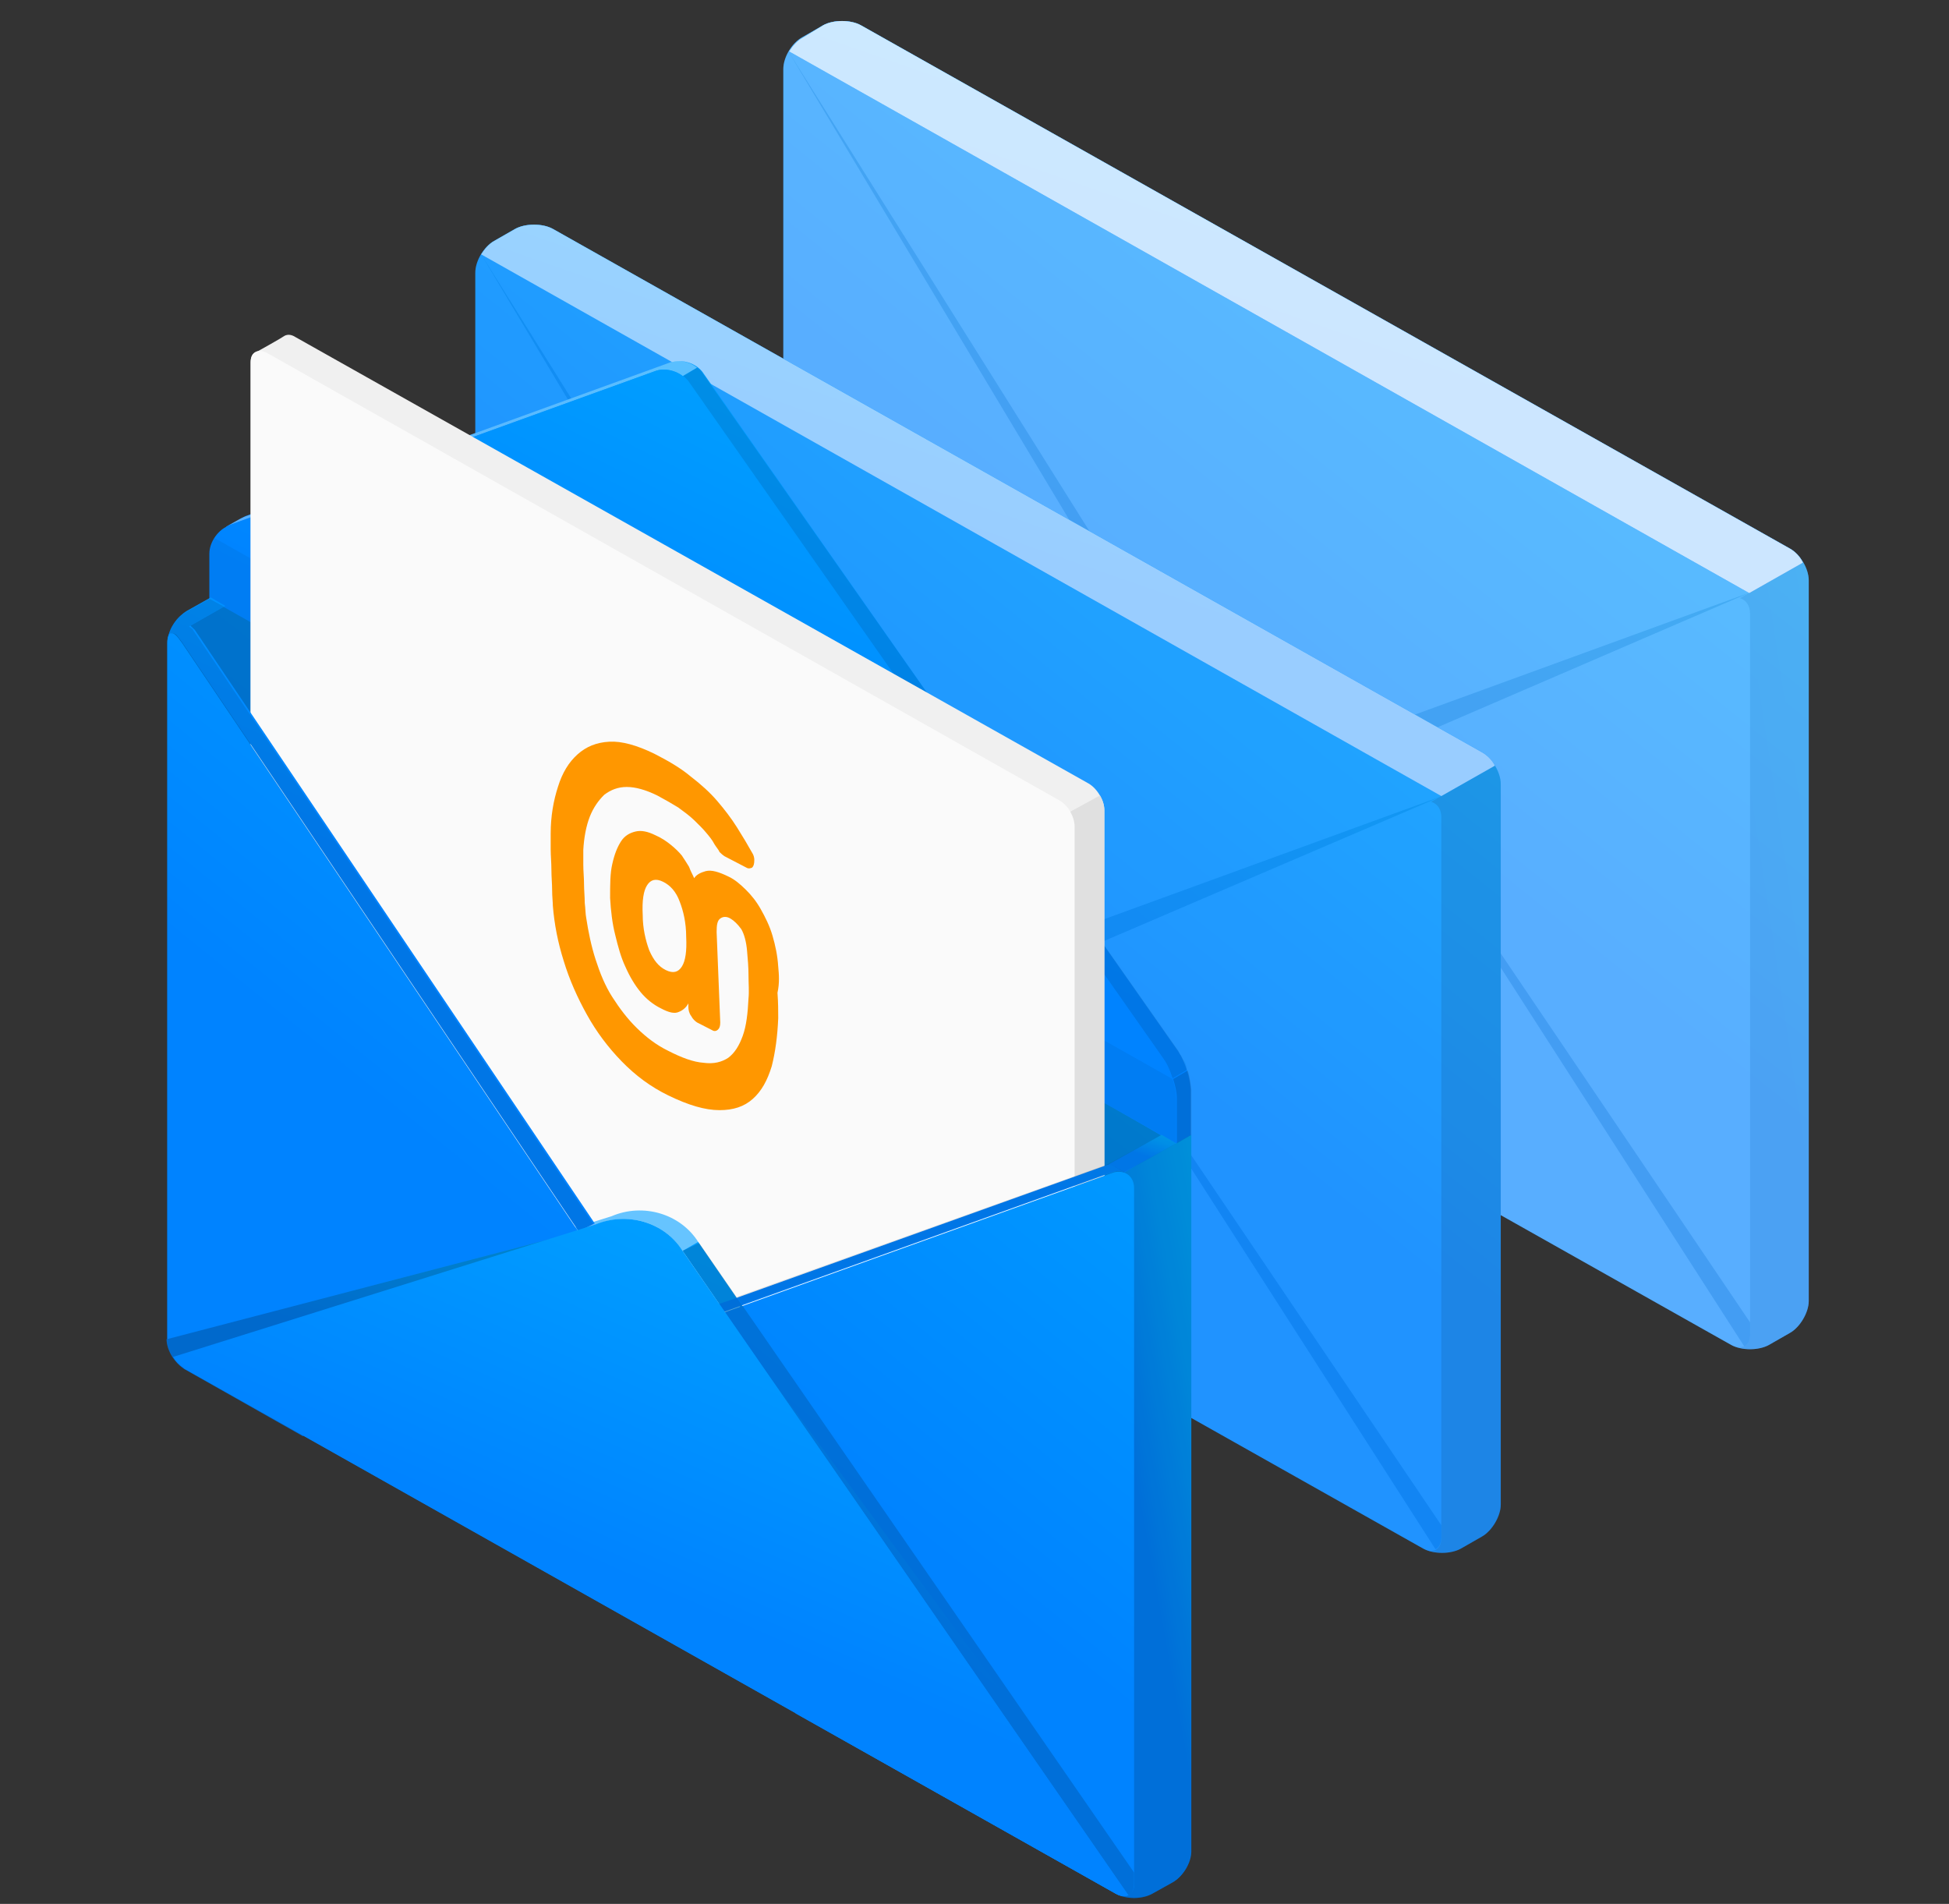 <svg width="86" height="84" viewBox="0 0 86 84" fill="none" xmlns="http://www.w3.org/2000/svg">
    <rect x="0" y="0" width="86" height="84" fill="#333333" stroke="none"/>
    <g clip-path="url(#clip0_1_71)">
        <path d="M79.811 25.609C79.811 25.078 79.427 24.454 78.98 24.204L37.985 1.114C37.538 0.865 36.77 0.865 36.322 1.114L35.395 1.645C34.947 1.894 34.564 2.518 34.564 3.049V34.845C34.564 35.344 34.947 35.999 35.395 36.249L76.389 59.339C76.837 59.589 77.605 59.589 78.053 59.339L78.98 58.809C79.427 58.559 79.811 57.904 79.811 57.405V25.609Z" fill="url(#paint0_linear_1_71)"/>
        <g opacity="0.7">
            <g opacity="0.7">
                <path opacity="0.7" d="M79.811 25.609C79.811 25.078 79.427 24.454 78.98 24.204L37.985 1.114C37.538 0.865 36.77 0.865 36.322 1.114L35.395 1.645C34.947 1.894 34.564 2.518 34.564 3.049V34.845C34.564 35.344 34.947 35.999 35.395 36.249L76.389 59.339C76.837 59.589 77.605 59.589 78.053 59.339L78.98 58.809C79.427 58.559 79.811 57.904 79.811 57.405V25.609Z" fill="white"/>
            </g>
        </g>
        <path d="M79.556 24.829L77.19 26.17L34.82 2.269C34.98 2.019 35.172 1.801 35.396 1.676L36.323 1.114C36.771 0.865 37.538 0.865 37.986 1.114L78.981 24.204C79.204 24.329 79.428 24.548 79.556 24.829Z" fill="url(#paint1_linear_1_71)"/>
        <path opacity="0.8" d="M79.556 24.829L77.19 26.17L34.82 2.269C34.98 2.019 35.172 1.801 35.396 1.676L36.323 1.114C36.771 0.865 37.538 0.865 37.986 1.114L78.981 24.204C79.204 24.329 79.428 24.548 79.556 24.829Z" fill="white"/>
        <path opacity="0.1" d="M79.811 25.609V57.405C79.811 57.935 79.427 58.559 78.98 58.809L78.053 59.34C77.988 59.371 77.892 59.402 77.828 59.433C77.733 59.464 77.605 59.495 77.477 59.495C77.253 59.527 77.029 59.527 76.805 59.464C76.742 59.464 76.709 59.433 76.645 59.433C76.614 59.433 76.581 59.402 76.549 59.402C76.709 59.464 76.837 59.433 76.965 59.402C77.125 59.308 77.221 59.152 77.221 58.871V27.076C77.221 26.732 77.061 26.483 76.773 26.389L77.221 26.14L79.587 24.798C79.715 25.078 79.811 25.359 79.811 25.609Z" fill="url(#paint2_linear_1_71)"/>
        <path opacity="0.05" d="M79.811 25.609V57.405C79.811 57.935 79.427 58.559 78.98 58.809L78.053 59.34C77.988 59.371 77.892 59.402 77.828 59.433C77.733 59.464 77.605 59.495 77.477 59.495C77.253 59.527 77.029 59.527 76.805 59.464C76.742 59.464 76.709 59.433 76.645 59.433C76.614 59.433 76.581 59.402 76.549 59.402C76.709 59.464 76.837 59.433 76.965 59.402C77.125 59.308 77.221 59.152 77.221 58.871V27.076C77.221 26.732 77.061 26.483 76.773 26.389L77.221 26.14L79.587 24.798C79.715 25.078 79.811 25.359 79.811 25.609Z" fill="black"/>
        <path opacity="0.2" d="M77.221 26.139L57.523 33.316C56.116 33.815 54.549 33.316 53.718 32.099L50.552 27.387L34.787 2.269L49.944 27.543L34.563 34.845C34.563 35.094 34.659 35.406 34.819 35.656L49.976 27.637L53.654 33.378C54.485 34.689 56.212 35.219 57.651 34.564L60.273 33.441L76.965 59.401C77.125 59.308 77.221 59.152 77.221 58.871V58.341L60.369 33.409L77.221 26.139Z" fill="url(#paint3_linear_1_71)"/>
        <path opacity="0.05" d="M77.221 26.139L57.523 33.316C56.116 33.815 54.549 33.316 53.718 32.099L50.552 27.387L34.787 2.269L49.944 27.543L34.563 34.845C34.563 35.094 34.659 35.406 34.819 35.656L49.976 27.637L53.654 33.378C54.485 34.689 56.212 35.219 57.651 34.564L60.273 33.441L76.965 59.401C77.125 59.308 77.221 59.152 77.221 58.871V58.341L60.369 33.409L77.221 26.139Z" fill="black"/>
        <path d="M66.221 34.594C66.221 34.063 65.837 33.439 65.389 33.19L24.395 10.099C23.947 9.85 23.18 9.85 22.732 10.099L21.805 10.63C21.357 10.879 20.973 11.503 20.973 12.034V43.83C20.973 44.329 21.357 44.984 21.805 45.234L62.799 68.324C63.247 68.574 64.014 68.574 64.462 68.324L65.389 67.794C65.837 67.544 66.221 66.889 66.221 66.389V34.594Z" fill="url(#paint4_linear_1_71)"/>
        <g opacity="0.5">
            <g opacity="0.5">
                <path opacity="0.5" d="M66.221 34.594C66.221 34.063 65.837 33.439 65.389 33.19L24.395 10.099C23.947 9.85 23.18 9.85 22.732 10.099L21.805 10.63C21.357 10.879 20.973 11.503 20.973 12.034V43.83C20.973 44.329 21.357 44.984 21.805 45.234L62.799 68.324C63.247 68.574 64.014 68.574 64.462 68.324L65.389 67.794C65.837 67.544 66.221 66.889 66.221 66.389V34.594Z" fill="white"/>
            </g>
        </g>
        <path d="M65.965 33.782L63.599 35.124L21.23 11.223C21.39 10.973 21.581 10.755 21.805 10.63L22.733 10.099C23.18 9.85 23.948 9.85 24.395 10.099L65.39 33.19C65.614 33.314 65.838 33.533 65.965 33.782Z" fill="url(#paint5_linear_1_71)"/>
        <path opacity="0.6" d="M65.965 33.782L63.599 35.124L21.23 11.223C21.39 10.973 21.581 10.755 21.805 10.63L22.733 10.099C23.18 9.85 23.948 9.85 24.395 10.099L65.39 33.19C65.614 33.314 65.838 33.533 65.965 33.782Z" fill="white"/>
        <path opacity="0.1" d="M66.221 34.594V66.39C66.221 66.92 65.837 67.544 65.389 67.794L64.462 68.324C64.398 68.356 64.302 68.387 64.238 68.418C64.142 68.449 64.014 68.481 63.886 68.481C63.663 68.512 63.439 68.512 63.215 68.449C63.151 68.449 63.119 68.418 63.055 68.418C63.023 68.418 62.991 68.387 62.959 68.387C63.119 68.449 63.247 68.418 63.343 68.387C63.503 68.293 63.599 68.137 63.599 67.856V36.06C63.599 35.717 63.439 35.468 63.151 35.374L63.599 35.124L65.965 33.783C66.125 34.064 66.221 34.344 66.221 34.594Z" fill="black"/>
        <path opacity="0.4" d="M63.63 35.123L43.932 42.299C42.526 42.798 40.959 42.299 40.127 41.082L36.962 36.371L21.229 11.221L36.354 36.527L20.973 43.828C20.973 44.078 21.069 44.39 21.229 44.639L36.386 36.589L40.063 42.33C40.895 43.641 42.621 44.171 44.06 43.516L46.682 42.393L63.343 68.354C63.502 68.26 63.598 68.104 63.598 67.823V67.293L46.746 42.362L63.63 35.123Z" fill="url(#paint6_linear_1_71)"/>
        <path opacity="0.05" d="M63.63 35.123L43.932 42.299C42.526 42.798 40.959 42.299 40.127 41.082L36.962 36.371L21.229 11.221L36.354 36.527L20.973 43.828C20.973 44.078 21.069 44.39 21.229 44.639L36.386 36.589L40.063 42.33C40.895 43.641 42.621 44.171 44.06 43.516L46.682 42.393L63.343 68.354C63.502 68.26 63.598 68.104 63.598 67.823V67.293L46.746 42.362L63.63 35.123Z" fill="black"/>
        <path d="M52.534 50.073L9.877 26.047L8.182 27.014C7.735 27.264 7.383 27.888 7.383 28.356V59.06C7.383 59.559 7.735 60.152 8.182 60.401L49.241 83.554C49.688 83.804 50.392 83.804 50.84 83.554L51.735 83.055C52.183 82.805 52.534 82.181 52.534 81.713V50.073Z" fill="url(#paint7_linear_1_71)"/>
        <path opacity="0.2" d="M52.534 50.073L9.877 26.047L8.182 27.014C7.735 27.264 7.383 27.888 7.383 28.356V59.06C7.383 59.559 7.735 60.152 8.182 60.401L49.241 83.554C49.688 83.804 50.392 83.804 50.84 83.554L51.735 83.055C52.183 82.805 52.534 82.181 52.534 81.713V50.073Z" fill="black"/>
        <path d="M10.133 23.331L9.973 23.237L10.645 22.863C10.708 22.831 10.772 22.8 10.836 22.769L29.575 15.998C30.087 15.811 30.726 16.029 31.014 16.435L51.991 46.39C52.278 46.826 52.534 47.575 52.534 48.106C52.534 48.948 52.534 50.103 52.534 50.103L51.895 50.477L9.909 26.076V24.079C9.909 23.799 9.973 23.549 10.133 23.331Z" fill="url(#paint8_linear_1_71)"/>
        <path opacity="0.1" d="M30.151 16.592C30.247 16.655 30.311 16.748 30.375 16.811L51.352 46.735C51.512 46.953 51.639 47.265 51.735 47.577L52.375 47.203C52.343 47.047 52.279 46.891 52.215 46.766C52.183 46.703 52.151 46.641 52.119 46.579C52.119 46.579 52.119 46.547 52.087 46.547C52.055 46.485 52.023 46.423 51.991 46.36L30.982 16.436C30.95 16.405 30.918 16.343 30.887 16.312C30.855 16.28 30.823 16.249 30.759 16.218L30.151 16.592Z" fill="black"/>
        <path opacity="0.35" d="M9.973 23.241C10.037 23.21 10.101 23.178 10.165 23.147L28.904 16.376C29.287 16.22 29.799 16.345 30.119 16.595L30.758 16.22C30.407 15.939 29.927 15.846 29.543 16.002L10.773 22.804C10.709 22.835 10.645 22.866 10.581 22.898L9.973 23.241Z" fill="white"/>
        <path d="M30.886 16.344C30.854 16.313 30.822 16.282 30.758 16.251C30.822 16.251 30.854 16.282 30.886 16.344Z" fill="url(#paint9_linear_1_71)"/>
        <path d="M52.406 47.232C52.343 47.076 52.311 46.919 52.247 46.764C52.279 46.919 52.343 47.076 52.406 47.232Z" fill="url(#paint10_linear_1_71)"/>
        <path opacity="0.2" d="M31.014 16.469C30.982 16.438 30.95 16.375 30.919 16.344C30.95 16.375 30.982 16.406 31.014 16.469Z" fill="black"/>
        <path d="M30.343 16.812L51.352 46.736C51.64 47.173 51.895 47.922 51.895 48.452C51.895 49.295 51.895 50.449 51.895 50.449L9.238 26.423V24.426C9.238 23.895 9.654 23.334 10.134 23.178L28.904 16.375C29.416 16.188 30.055 16.407 30.343 16.812Z" fill="url(#paint11_linear_1_71)"/>
        <path opacity="0.05" d="M9.238 24.423C9.238 24.173 9.333 23.923 9.461 23.736L51.735 47.606C51.831 47.887 51.895 48.199 51.895 48.449C51.895 49.291 51.895 50.446 51.895 50.446L9.238 26.42V24.423Z" fill="black"/>
        <path d="M11.06 15.998C11.06 15.779 11.124 15.623 11.252 15.561C11.38 15.499 12.435 14.906 12.563 14.812C12.691 14.75 12.851 14.75 13.043 14.875L48.026 34.564C48.409 34.782 48.729 35.312 48.729 35.749V76.625C48.729 76.844 48.665 76.999 48.537 77.062C48.409 77.125 47.354 77.717 47.226 77.78C47.098 77.842 46.938 77.842 46.747 77.717L11.764 58.028C11.38 57.81 11.06 57.279 11.06 56.874V15.998Z" fill="#F0F0F0"/>
        <path d="M46.747 77.749L11.764 58.029C11.38 57.811 11.06 57.281 11.06 56.844V15.968C11.06 15.531 11.38 15.375 11.764 15.562L46.747 35.314C47.13 35.532 47.45 36.063 47.45 36.499V77.375C47.418 77.781 47.13 77.968 46.747 77.749Z" fill="#FAFAFA"/>
        <path d="M34.339 42.646C34.307 42.147 34.212 41.71 34.084 41.273C33.956 40.837 33.764 40.462 33.572 40.119C33.38 39.776 33.156 39.495 32.901 39.245C32.645 38.995 32.421 38.808 32.165 38.684C31.717 38.465 31.398 38.371 31.142 38.434C30.918 38.496 30.726 38.59 30.63 38.746C30.566 38.59 30.47 38.434 30.406 38.247C30.31 38.091 30.214 37.935 30.087 37.747C29.959 37.591 29.799 37.435 29.607 37.279C29.415 37.123 29.191 36.967 28.903 36.843C28.584 36.687 28.296 36.624 28.04 36.687C27.784 36.749 27.56 36.874 27.401 37.123C27.241 37.373 27.113 37.685 27.017 38.122C26.921 38.527 26.921 39.027 26.921 39.62C26.953 40.181 27.017 40.743 27.145 41.242C27.273 41.773 27.401 42.241 27.592 42.646C27.784 43.083 28.008 43.458 28.264 43.77C28.52 44.082 28.839 44.331 29.159 44.487C29.511 44.675 29.767 44.737 29.959 44.643C30.119 44.581 30.278 44.456 30.374 44.269V44.425C30.374 44.55 30.406 44.706 30.502 44.831C30.566 44.955 30.662 45.049 30.758 45.111L31.43 45.455C31.526 45.517 31.621 45.486 31.685 45.423C31.749 45.361 31.781 45.267 31.781 45.111L31.621 41.117C31.621 40.805 31.653 40.618 31.781 40.525C31.909 40.431 32.069 40.431 32.229 40.525C32.389 40.618 32.549 40.774 32.709 40.992C32.837 41.211 32.932 41.554 32.965 41.96C32.996 42.303 33.028 42.677 33.028 43.021C33.028 43.395 33.06 43.738 33.028 44.05C32.996 44.706 32.932 45.267 32.773 45.704C32.613 46.141 32.421 46.453 32.133 46.671C31.845 46.859 31.494 46.952 31.046 46.89C30.598 46.859 30.087 46.671 29.479 46.359C28.967 46.11 28.52 45.767 28.104 45.361C27.688 44.955 27.337 44.487 27.017 43.988C26.697 43.489 26.473 42.927 26.281 42.334C26.089 41.741 25.962 41.117 25.866 40.493C25.834 40.337 25.834 40.088 25.802 39.838C25.802 39.557 25.77 39.276 25.77 38.995C25.77 38.715 25.738 38.434 25.738 38.153C25.738 37.872 25.738 37.654 25.738 37.498C25.77 36.936 25.866 36.437 26.025 36.031C26.185 35.626 26.409 35.313 26.665 35.064C26.953 34.846 27.273 34.721 27.656 34.721C28.04 34.721 28.488 34.846 28.999 35.095C29.351 35.282 29.671 35.469 29.927 35.626C30.183 35.813 30.438 36 30.63 36.187C30.822 36.374 31.014 36.562 31.142 36.718C31.302 36.905 31.43 37.061 31.526 37.248C31.621 37.404 31.717 37.498 31.749 37.591C31.813 37.654 31.877 37.716 31.973 37.779L32.932 38.278C33.028 38.34 33.124 38.309 33.188 38.278C33.252 38.215 33.284 38.122 33.284 37.935C33.284 37.841 33.252 37.716 33.188 37.623C32.996 37.279 32.773 36.905 32.517 36.499C32.261 36.094 31.973 35.719 31.653 35.345C31.334 34.97 30.918 34.596 30.47 34.253C30.023 33.878 29.479 33.566 28.871 33.254C28.104 32.88 27.432 32.693 26.889 32.724C26.313 32.755 25.866 32.942 25.482 33.285C25.098 33.629 24.81 34.097 24.618 34.721C24.427 35.313 24.299 36 24.299 36.78C24.299 36.936 24.299 37.186 24.299 37.467C24.299 37.747 24.331 38.059 24.331 38.371C24.331 38.684 24.363 38.995 24.363 39.276C24.363 39.557 24.395 39.807 24.395 39.963C24.459 40.774 24.618 41.585 24.874 42.397C25.13 43.239 25.482 44.019 25.898 44.768C26.313 45.517 26.825 46.203 27.432 46.827C28.04 47.452 28.712 47.951 29.479 48.325C30.374 48.762 31.11 48.98 31.749 48.98C32.357 48.98 32.837 48.825 33.22 48.481C33.604 48.138 33.86 47.67 34.052 47.046C34.212 46.422 34.307 45.704 34.339 44.924C34.339 44.612 34.339 44.238 34.307 43.801C34.403 43.364 34.371 42.989 34.339 42.646ZM28.36 40.368C28.328 39.744 28.392 39.308 28.552 39.058C28.712 38.808 28.935 38.746 29.255 38.902C29.575 39.058 29.831 39.339 29.991 39.776C30.15 40.181 30.278 40.712 30.278 41.336C30.31 41.96 30.246 42.397 30.087 42.646C29.927 42.896 29.703 42.958 29.383 42.802C29.063 42.646 28.839 42.365 28.648 41.929C28.488 41.492 28.36 40.961 28.36 40.368Z" fill="#FF9700"/>
        <path d="M47.45 77.375C47.45 77.562 47.386 77.719 47.29 77.781C47.514 77.656 48.441 77.126 48.537 77.064C48.665 77.001 48.729 76.845 48.729 76.627V35.751C48.729 35.532 48.665 35.314 48.537 35.095L47.226 35.813C47.354 36.031 47.418 36.281 47.418 36.468V77.375H47.45Z" fill="#E0E0E0"/>
        <path d="M8.47 59.464C8.47 59.495 8.502 59.495 8.502 59.526L26.281 54.034C27.688 53.442 29.319 53.91 30.119 55.189L49.113 82.741L49.816 83.147C50.04 83.272 50.232 83.272 50.36 83.209L30.822 54.815C30.023 53.535 28.36 53.067 26.985 53.66L8.47 59.464Z" fill="url(#paint12_linear_1_71)"/>
        <path opacity="0.4" d="M31.877 57.904L31.845 57.873L49.113 82.742L49.816 83.147C50.04 83.272 50.232 83.272 50.36 83.209L32.549 57.498L31.877 57.904Z" fill="white"/>
        <path opacity="0.4" d="M8.471 59.465C8.471 59.496 8.503 59.496 8.503 59.528L26.282 54.036C27.689 53.443 29.32 53.911 30.119 55.191L30.823 54.785C30.023 53.537 28.392 53.037 26.985 53.63L8.471 59.465Z" fill="white"/>
        <path d="M7.415 28.167C7.447 27.949 7.575 27.887 7.735 27.98C7.799 28.011 7.863 28.105 7.927 28.199L8.023 28.323L25.546 54.347L28.168 57.904C28.456 58.309 29.095 58.559 29.607 58.434L31.877 57.904L49.145 51.694C49.273 51.663 49.401 51.663 49.497 51.694C49.529 51.694 49.593 51.726 49.625 51.726L48.985 51.351L32.453 57.28L30.279 58.029C29.767 58.154 29.127 57.904 28.84 57.498L26.218 53.941L8.598 27.793C8.534 27.731 8.47 27.668 8.406 27.606L9.941 26.732L9.302 26.358L8.246 26.951C7.799 27.231 7.479 27.699 7.415 28.167Z" fill="url(#paint13_linear_1_71)"/>
        <path opacity="0.4" d="M25.547 54.316L28.169 57.873C28.456 58.279 29.096 58.528 29.608 58.403L31.878 57.873L31.846 57.842L31.75 57.686L30.279 58.029C29.767 58.154 29.128 57.904 28.84 57.498L26.25 53.972L25.547 54.316Z" fill="white"/>
        <path opacity="0.1" d="M8.182 27.012L9.238 26.419L9.877 26.762L8.342 27.636C8.406 27.698 8.502 27.729 8.534 27.823L26.153 53.971L26.185 54.002L25.546 54.346L7.99 28.322L7.895 28.197C7.831 28.104 7.767 28.041 7.703 27.979C7.543 27.885 7.415 27.948 7.383 28.166C7.479 27.698 7.799 27.23 8.182 27.012Z" fill="black"/>
        <path d="M48.793 52.192L52.567 50.07V81.679C52.567 82.178 52.215 82.771 51.767 83.021L50.872 83.52C50.424 83.77 49.721 83.77 49.273 83.52L48.793 83.302V52.192Z" fill="url(#paint14_linear_1_71)"/>
        <path opacity="0.15" d="M48.793 52.192L52.567 50.07V81.679C52.567 82.178 52.215 82.771 51.767 83.021L50.872 83.52C50.424 83.77 49.721 83.77 49.273 83.52L48.793 83.302V52.192Z" fill="black"/>
        <path d="M7.383 28.355V59.059C7.383 59.309 7.479 59.589 7.639 59.839C7.767 60.057 7.927 60.213 8.119 60.37H8.151C8.183 60.37 8.183 60.401 8.215 60.401L49.241 83.554C49.465 83.678 49.657 83.678 49.785 83.615C49.913 83.554 50.009 83.428 50.041 83.241C50.041 83.21 50.041 83.147 50.041 83.117V52.413C50.041 51.913 49.657 51.601 49.145 51.726L31.878 57.936L29.607 58.466C29.096 58.591 28.456 58.341 28.168 57.936L25.546 54.379L8.023 28.355L7.927 28.23C7.639 27.794 7.383 27.856 7.383 28.355Z" fill="url(#paint15_linear_1_71)"/>
        <path d="M8.183 60.43C8.151 60.43 8.151 60.399 8.119 60.399L8.087 60.368C7.895 60.243 7.735 60.056 7.607 59.869C7.447 59.619 7.351 59.338 7.351 59.089L25.514 54.346L13.363 63.363L8.183 60.43Z" fill="url(#paint16_linear_1_71)"/>
        <path opacity="0.2" d="M8.183 60.43C8.151 60.43 8.151 60.399 8.119 60.399L8.087 60.368C7.895 60.243 7.735 60.056 7.607 59.869C7.447 59.619 7.351 59.338 7.351 59.089L25.514 54.346L13.363 63.363L8.183 60.43Z" fill="black"/>
        <path d="M50.041 83.085C50.041 83.335 49.945 83.522 49.785 83.616C49.657 83.679 49.465 83.679 49.241 83.554L35.107 75.597L31.878 57.905L50.041 82.587V83.085Z" fill="url(#paint17_linear_1_71)"/>
        <path opacity="0.15" d="M30.119 55.187L49.785 83.613C49.945 83.551 50.041 83.364 50.041 83.114V82.615L30.854 54.844L30.119 55.187Z" fill="black"/>
        <path d="M7.639 59.867C7.767 60.086 7.927 60.242 8.119 60.367L8.151 60.398L49.241 83.551C49.465 83.675 49.657 83.675 49.785 83.613L30.119 55.187C29.319 53.908 27.657 53.44 26.25 54.033L7.639 59.867Z" fill="url(#paint18_linear_1_71)"/>
        <path opacity="0.15" d="M52.407 47.232L51.767 47.606C51.863 47.919 51.927 48.199 51.927 48.449C51.927 49.291 51.927 50.446 51.927 50.446L52.567 50.072C52.567 50.072 52.567 48.948 52.567 48.075C52.535 47.825 52.503 47.544 52.407 47.232Z" fill="black"/>
        <path d="M48.954 51.35L49.625 51.724L50.265 51.35L51.895 50.445L51.256 50.07L48.954 51.35Z" fill="url(#paint19_linear_1_71)"/>
        <path opacity="0.1" d="M48.922 51.35L51.256 50.07L51.895 50.445L50.265 51.35L49.593 51.724C49.561 51.693 49.497 51.693 49.465 51.693C49.369 51.662 49.242 51.662 49.114 51.693L47.803 52.161L32.741 57.559L32.517 57.216L48.922 51.35Z" fill="black"/>
    </g>
    <defs>
        <linearGradient id="paint0_linear_1_71" x1="98.933" y1="16.832" x2="56.019" y2="70.337" gradientUnits="userSpaceOnUse">
            <stop stop-color="#00A9FF"/>
            <stop offset="0.231" stop-color="#009CFF"/>
            <stop offset="0.565" stop-color="#0083FF"/>
        </linearGradient>
        <linearGradient id="paint1_linear_1_71" x1="98.461" y1="7.779" x2="86.665" y2="41.532" gradientUnits="userSpaceOnUse">
            <stop stop-color="#00A9FF"/>
            <stop offset="0.231" stop-color="#009CFF"/>
            <stop offset="0.565" stop-color="#0083FF"/>
        </linearGradient>
        <linearGradient id="paint2_linear_1_71" x1="81.189" y1="34.221" x2="73.465" y2="35.393" gradientUnits="userSpaceOnUse">
            <stop stop-color="#00A9FF"/>
            <stop offset="0.231" stop-color="#009CFF"/>
            <stop offset="0.565" stop-color="#0083FF"/>
        </linearGradient>
        <linearGradient id="paint3_linear_1_71" x1="95.248" y1="17.776" x2="53.124" y2="68.559" gradientUnits="userSpaceOnUse">
            <stop stop-color="#00A9FF"/>
            <stop offset="0.231" stop-color="#009CFF"/>
            <stop offset="0.565" stop-color="#0083FF"/>
        </linearGradient>
        <linearGradient id="paint4_linear_1_71" x1="85.342" y1="25.817" x2="42.428" y2="79.322" gradientUnits="userSpaceOnUse">
            <stop stop-color="#00A9FF"/>
            <stop offset="0.231" stop-color="#009CFF"/>
            <stop offset="0.565" stop-color="#0083FF"/>
        </linearGradient>
        <linearGradient id="paint5_linear_1_71" x1="84.871" y1="16.755" x2="73.101" y2="50.476" gradientUnits="userSpaceOnUse">
            <stop stop-color="#00A9FF"/>
            <stop offset="0.231" stop-color="#009CFF"/>
            <stop offset="0.565" stop-color="#0083FF"/>
        </linearGradient>
        <linearGradient id="paint6_linear_1_71" x1="81.657" y1="26.729" x2="39.534" y2="77.511" gradientUnits="userSpaceOnUse">
            <stop stop-color="#00A9FF"/>
            <stop offset="0.231" stop-color="#009CFF"/>
            <stop offset="0.565" stop-color="#0083FF"/>
        </linearGradient>
        <linearGradient id="paint7_linear_1_71" x1="71.615" y1="41.707" x2="29.491" y2="94.938" gradientUnits="userSpaceOnUse">
            <stop stop-color="#00A9FF"/>
            <stop offset="0.231" stop-color="#009CFF"/>
            <stop offset="0.565" stop-color="#0083FF"/>
        </linearGradient>
        <linearGradient id="paint8_linear_1_71" x1="70.548" y1="25.307" x2="49.765" y2="66.711" gradientUnits="userSpaceOnUse">
            <stop stop-color="#00A9FF"/>
            <stop offset="0.231" stop-color="#009CFF"/>
            <stop offset="0.565" stop-color="#0083FF"/>
        </linearGradient>
        <linearGradient id="paint9_linear_1_71" x1="30.939" y1="16.276" x2="30.887" y2="16.392" gradientUnits="userSpaceOnUse">
            <stop stop-color="#00A9FF"/>
            <stop offset="0.231" stop-color="#009CFF"/>
            <stop offset="0.565" stop-color="#0083FF"/>
        </linearGradient>
        <linearGradient id="paint10_linear_1_71" x1="52.474" y1="46.891" x2="52.177" y2="47.053" gradientUnits="userSpaceOnUse">
            <stop stop-color="#00A9FF"/>
            <stop offset="0.231" stop-color="#009CFF"/>
            <stop offset="0.565" stop-color="#0083FF"/>
        </linearGradient>
        <linearGradient id="paint11_linear_1_71" x1="69.923" y1="25.575" x2="49.538" y2="66.698" gradientUnits="userSpaceOnUse">
            <stop stop-color="#00A9FF"/>
            <stop offset="0.231" stop-color="#009CFF"/>
            <stop offset="0.565" stop-color="#0083FF"/>
        </linearGradient>
        <linearGradient id="paint12_linear_1_71" x1="68.063" y1="61.506" x2="51.524" y2="98.989" gradientUnits="userSpaceOnUse">
            <stop stop-color="#00A9FF"/>
            <stop offset="0.231" stop-color="#009CFF"/>
            <stop offset="0.565" stop-color="#0083FF"/>
        </linearGradient>
        <linearGradient id="paint13_linear_1_71" x1="67.462" y1="35.073" x2="48.888" y2="74.5" gradientUnits="userSpaceOnUse">
            <stop stop-color="#00A9FF"/>
            <stop offset="0.231" stop-color="#009CFF"/>
            <stop offset="0.565" stop-color="#0083FF"/>
        </linearGradient>
        <linearGradient id="paint14_linear_1_71" x1="54.161" y1="59.2" x2="45.31" y2="60.804" gradientUnits="userSpaceOnUse">
            <stop stop-color="#00A9FF"/>
            <stop offset="0.231" stop-color="#009CFF"/>
            <stop offset="0.565" stop-color="#0083FF"/>
        </linearGradient>
        <linearGradient id="paint15_linear_1_71" x1="68.068" y1="43.062" x2="27.189" y2="93.595" gradientUnits="userSpaceOnUse">
            <stop stop-color="#00A9FF"/>
            <stop offset="0.231" stop-color="#009CFF"/>
            <stop offset="0.565" stop-color="#0083FF"/>
        </linearGradient>
        <linearGradient id="paint16_linear_1_71" x1="33.19" y1="56.793" x2="29.389" y2="69.155" gradientUnits="userSpaceOnUse">
            <stop stop-color="#00A9FF"/>
            <stop offset="0.231" stop-color="#009CFF"/>
            <stop offset="0.565" stop-color="#0083FF"/>
        </linearGradient>
        <linearGradient id="paint17_linear_1_71" x1="57.716" y1="64.895" x2="38.559" y2="86.712" gradientUnits="userSpaceOnUse">
            <stop stop-color="#00A9FF"/>
            <stop offset="0.231" stop-color="#009CFF"/>
            <stop offset="0.565" stop-color="#0083FF"/>
        </linearGradient>
        <linearGradient id="paint18_linear_1_71" x1="67.595" y1="61.887" x2="51.096" y2="99.47" gradientUnits="userSpaceOnUse">
            <stop stop-color="#00A9FF"/>
            <stop offset="0.231" stop-color="#009CFF"/>
            <stop offset="0.565" stop-color="#0083FF"/>
        </linearGradient>
        <linearGradient id="paint19_linear_1_71" x1="53.139" y1="50.519" x2="52.368" y2="52.733" gradientUnits="userSpaceOnUse">
            <stop stop-color="#00A9FF"/>
            <stop offset="0.231" stop-color="#009CFF"/>
            <stop offset="0.565" stop-color="#0083FF"/>
        </linearGradient>
        <clipPath id="clip0_1_71">
            <rect width="84.16" height="83" fill="white" transform="translate(0.911 0.927)"/>
        </clipPath>
    </defs>
</svg>